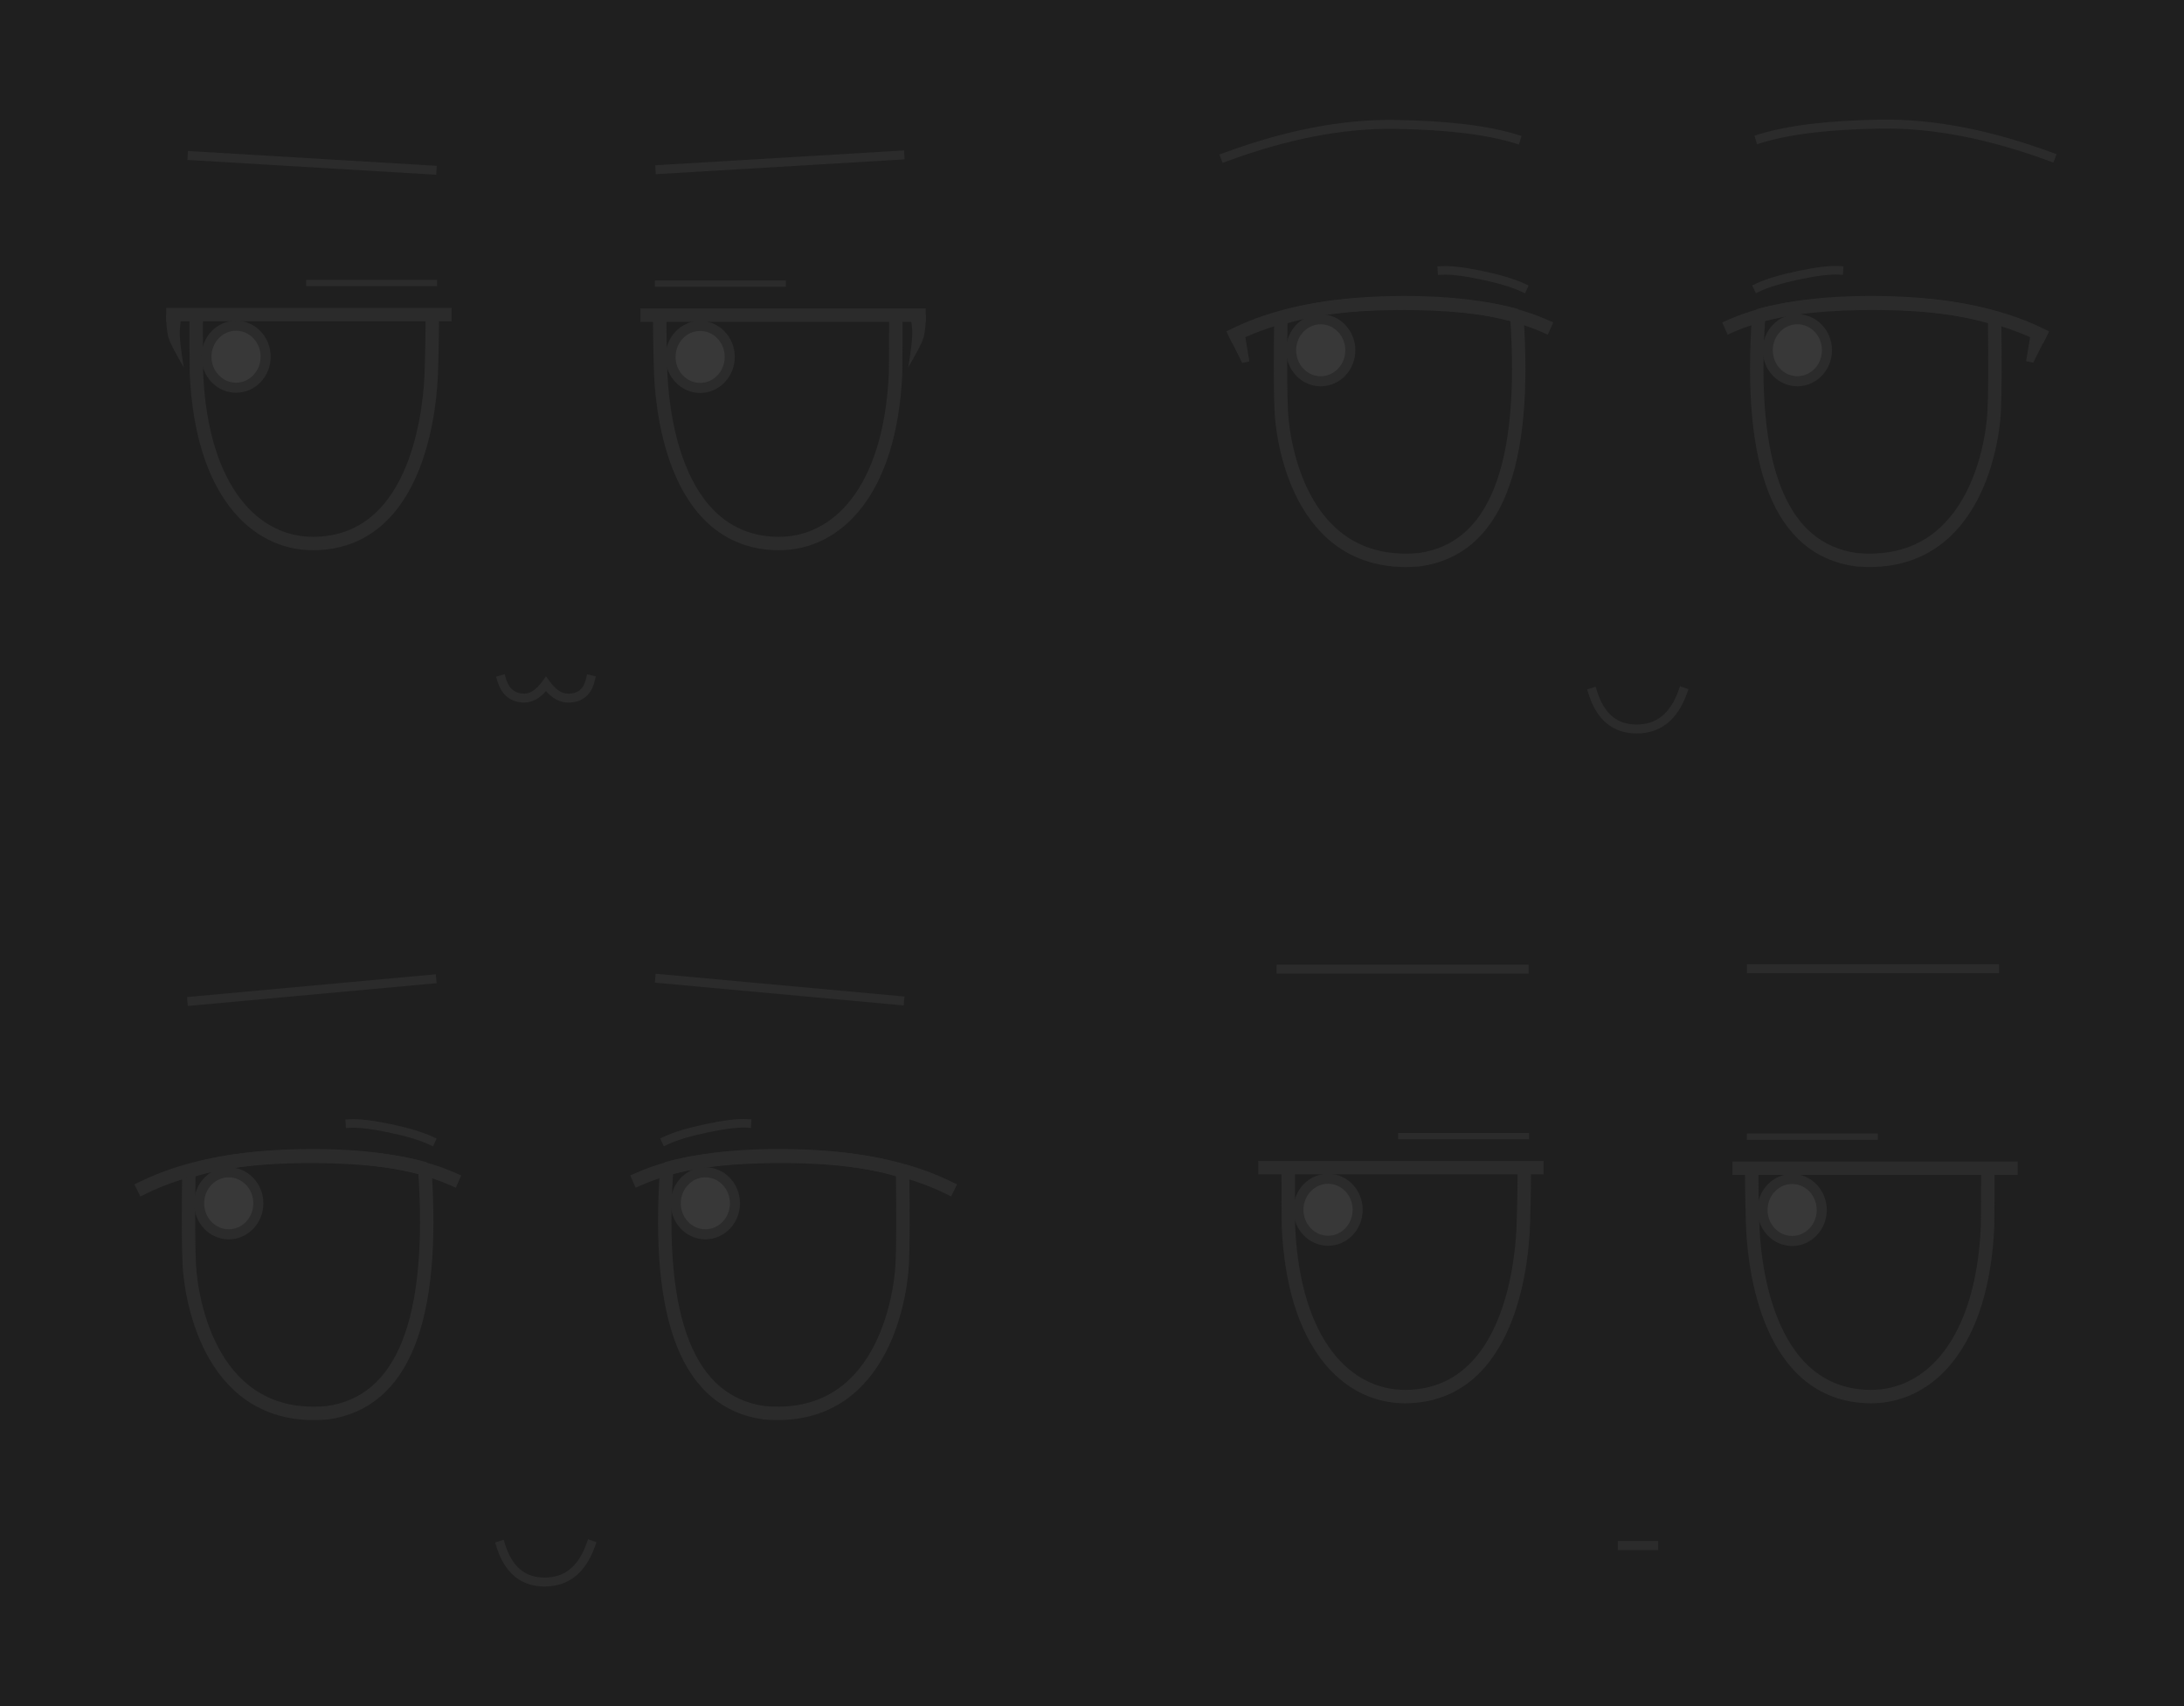<svg xmlns="http://www.w3.org/2000/svg" width="1024" height="800"><rect width="1024" height="800" fill="#1f1f1f" ry="0"/><g stroke="#2b2b2b" stroke-linecap="square"><g fill="none"><path stroke-miterlimit="2.667" stroke-width="4.192" d="M760.64 724.72h14.722"/><g stroke-miterlimit="2"><path stroke-width="4.192" d="M600.65 454.44h114m106.51-.19h114"/><path stroke-width="6.288" d="M931.99 549.66c.038 9.11.004 17.581-.09 25.41-2.426 54.987-27.225 79.805-54.764 79.805-50.8-.326-55.103-67.467-55.411-81.917-.08-3.74-.398-11.757-.398-23.574m-217.317.276c-.038 9.11-.004 17.581.09 25.41 2.426 54.987 27.225 79.805 54.764 79.805 50.8-.326 55.103-67.467 55.411-81.917.08-3.74.398-11.757.398-23.574m228.237-1.614h-127.5"/><path stroke-width="2.934" d="M878.98 532.98h-58.469"/><path stroke-width="6.288" d="M593.09 547.51h127.5"/><path stroke-width="2.934" d="M657.01 532.72h58.469"/></g></g><ellipse cx="840.27" cy="567.36" fill="#383838" fill-rule="evenodd" stroke-linejoin="bevel" stroke-width="4.716" rx="13.877" ry="14.538"/><ellipse cx="-622.68" cy="567.26" fill="#383838" fill-rule="evenodd" stroke-linejoin="bevel" stroke-width="4.716" rx="13.877" ry="14.538" transform="scale(-1 1)"/></g><g stroke="#2b2b2b" stroke-linecap="square"><g fill="none"><g stroke-width="4.192"><path stroke-linejoin="bevel" stroke-miterlimit="2.667" d="M234.77 724.64q5.386 17.264 20.71 17.19t21.502-17.396"/><path stroke-miterlimit="2" d="m421.79 469.17-112.47-10.301M89.965 469.42l112.47-10.301"/></g><path stroke-linejoin="bevel" stroke-miterlimit="3" stroke-width="6.288" d="M312.58 548q-7.41 106.956 45.661 114.44c54.123 4.85 63.895-51.835 64.784-69.798q.593-11.976.178-43.386-21.246-6.94-55.656-7.043-34.41-.1-54.968 5.785z"/><path stroke-miterlimit="3" stroke-width="6.288" d="M299.64 552.78q26.596-11.668 71.432-10.815t73.444 14.84"/><path stroke-miterlimit="2" stroke-width="4.024" d="M312.22 534.8q6.798-3.175 19.241-5.785 12.444-2.61 18.738-2.264M202.05 534.86q-6.798-3.175-19.241-5.785-12.444-2.61-18.738-2.264"/><path stroke-linejoin="bevel" stroke-miterlimit="3" stroke-width="6.288" d="M199.17 548.01q7.41 106.956-45.661 114.44c-54.123 4.85-63.895-51.835-64.784-69.798q-.593-11.976-.178-43.386 21.246-6.941 55.656-7.042 34.41-.102 54.968 5.785z"/><path stroke-miterlimit="3" stroke-width="6.288" d="M212.11 552.79q-26.596-11.668-71.432-10.815t-73.444 14.84"/></g><ellipse cx="330.72" cy="564.23" fill="#383838" fill-rule="evenodd" stroke-linejoin="bevel" stroke-width="4.716" rx="13.877" ry="14.538"/><ellipse cx="-107.25" cy="564.24" fill="#383838" fill-rule="evenodd" stroke-linejoin="bevel" stroke-width="4.716" rx="13.877" ry="14.538" transform="scale(-1 1)"/></g><g stroke="#2b2b2b" stroke-linecap="square"><g fill="none"><g stroke-linejoin="bevel"><g stroke-width="4.192"><path stroke-miterlimit="2.667" d="M746.77 324.64q5.385 17.264 20.71 17.19 15.325-.075 21.502-17.396"/><path d="M825.22 64.999q20.369-6.271 56.807-6.81 36.438-.54 79.517 15.362M710.78 65.144q-20.369-6.272-56.807-6.81-36.438-.54-79.517 15.362"/></g><path stroke-miterlimit="3" stroke-width="6.288" d="M824.58 148q-7.41 106.956 45.661 114.44c54.123 4.85 63.895-51.835 64.784-69.798q.593-11.976.178-43.386-21.246-6.94-55.656-7.043-34.41-.1-54.968 5.785z"/></g><path stroke-miterlimit="3" stroke-width="6.288" d="M811.64 152.78q26.596-11.668 71.432-10.815t73.444 14.84"/><path stroke-miterlimit="2" stroke-width="4.024" d="M824.22 134.8q6.798-3.175 19.241-5.785 12.444-2.61 18.738-2.264M714.05 134.86q-6.798-3.175-19.241-5.785-12.444-2.61-18.738-2.264"/><path stroke-linejoin="bevel" stroke-miterlimit="3" stroke-width="6.288" d="M711.17 148.01q7.41 106.956-45.661 114.44c-54.123 4.85-63.895-51.835-64.784-69.798q-.593-11.976-.178-43.386 21.246-6.941 55.656-7.042 34.41-.102 54.968 5.785z"/><path stroke-miterlimit="3" stroke-width="6.288" d="M724.11 152.79q-26.596-11.668-71.432-10.815t-73.444 14.84"/></g><g fill-rule="evenodd" stroke-linejoin="bevel"><path fill="#2b2b2b" stroke="none" d="m952.55 153.86 7.733 2.24-6.977 13.966-3.339-.732zm-369.35.13-7.732 2.24 6.976 13.966 3.339-.732z"/><ellipse cx="842.72" cy="164.23" fill="#383838" stroke-width="4.716" rx="13.877" ry="14.538"/><ellipse cx="-619.24" cy="164.24" fill="#383838" stroke-width="4.716" rx="13.877" ry="14.538" transform="scale(-1 1)"/></g></g><g stroke="#2b2b2b" stroke-linecap="square"><g fill="none"><path stroke-miterlimit="2.667" stroke-width="4.192" d="M235.19 318.72q2.57 8.582 10.601 8.615 5.355.024 10.21-6.623 4.803 6.648 10.405 6.645 8.404-.006 10.406-8.637"/><g stroke-miterlimit="2"><path stroke-width="4.192" d="m421.91 72.762-112.47 6.699M90.089 73.02l112.47 6.699"/><path stroke-width="6.288" d="M419.99 149.66c.038 9.11.004 17.581-.09 25.41-2.426 54.987-27.225 79.805-54.764 79.805-50.8-.326-55.104-67.467-55.412-81.917-.08-3.74-.397-11.757-.397-23.574m-217.316.276c-.038 9.11-.004 17.581.09 25.41 2.426 54.987 27.226 79.805 54.765 79.805 50.8-.326 55.102-67.467 55.41-81.917.08-3.74.398-11.757.398-23.574m228.236-1.614h-127.5"/><path stroke-width="2.934" d="M366.98 132.98h-58.469"/><path stroke-width="6.288" d="M81.086 147.51h127.5"/><path stroke-width="2.934" d="M145.01 132.72h58.469"/></g></g><g fill-rule="evenodd" stroke-linejoin="bevel"><path fill="#2b2b2b" stroke="none" d="m85.652 145.44-7.732 2.24c0 4.134.259 7.575 1.025 10.455.676 2.544 3.254 7.237 7.209 14.144-1.35-7.882-1.757-12.884-1.874-14.937s.122-5.997 1.372-11.902m340.698 0 7.733 2.24c0 4.134-.26 7.575-1.026 10.455-.676 2.544-3.253 7.237-7.209 14.144 1.35-7.882 1.757-12.884 1.874-14.937s-.122-5.997-1.372-11.902"/><ellipse cx="328.27" cy="167.36" fill="#383838" stroke-width="4.716" rx="13.877" ry="14.538"/><ellipse cx="-110.68" cy="167.26" fill="#383838" stroke-width="4.716" rx="13.877" ry="14.538" transform="scale(-1 1)"/></g></g></svg>